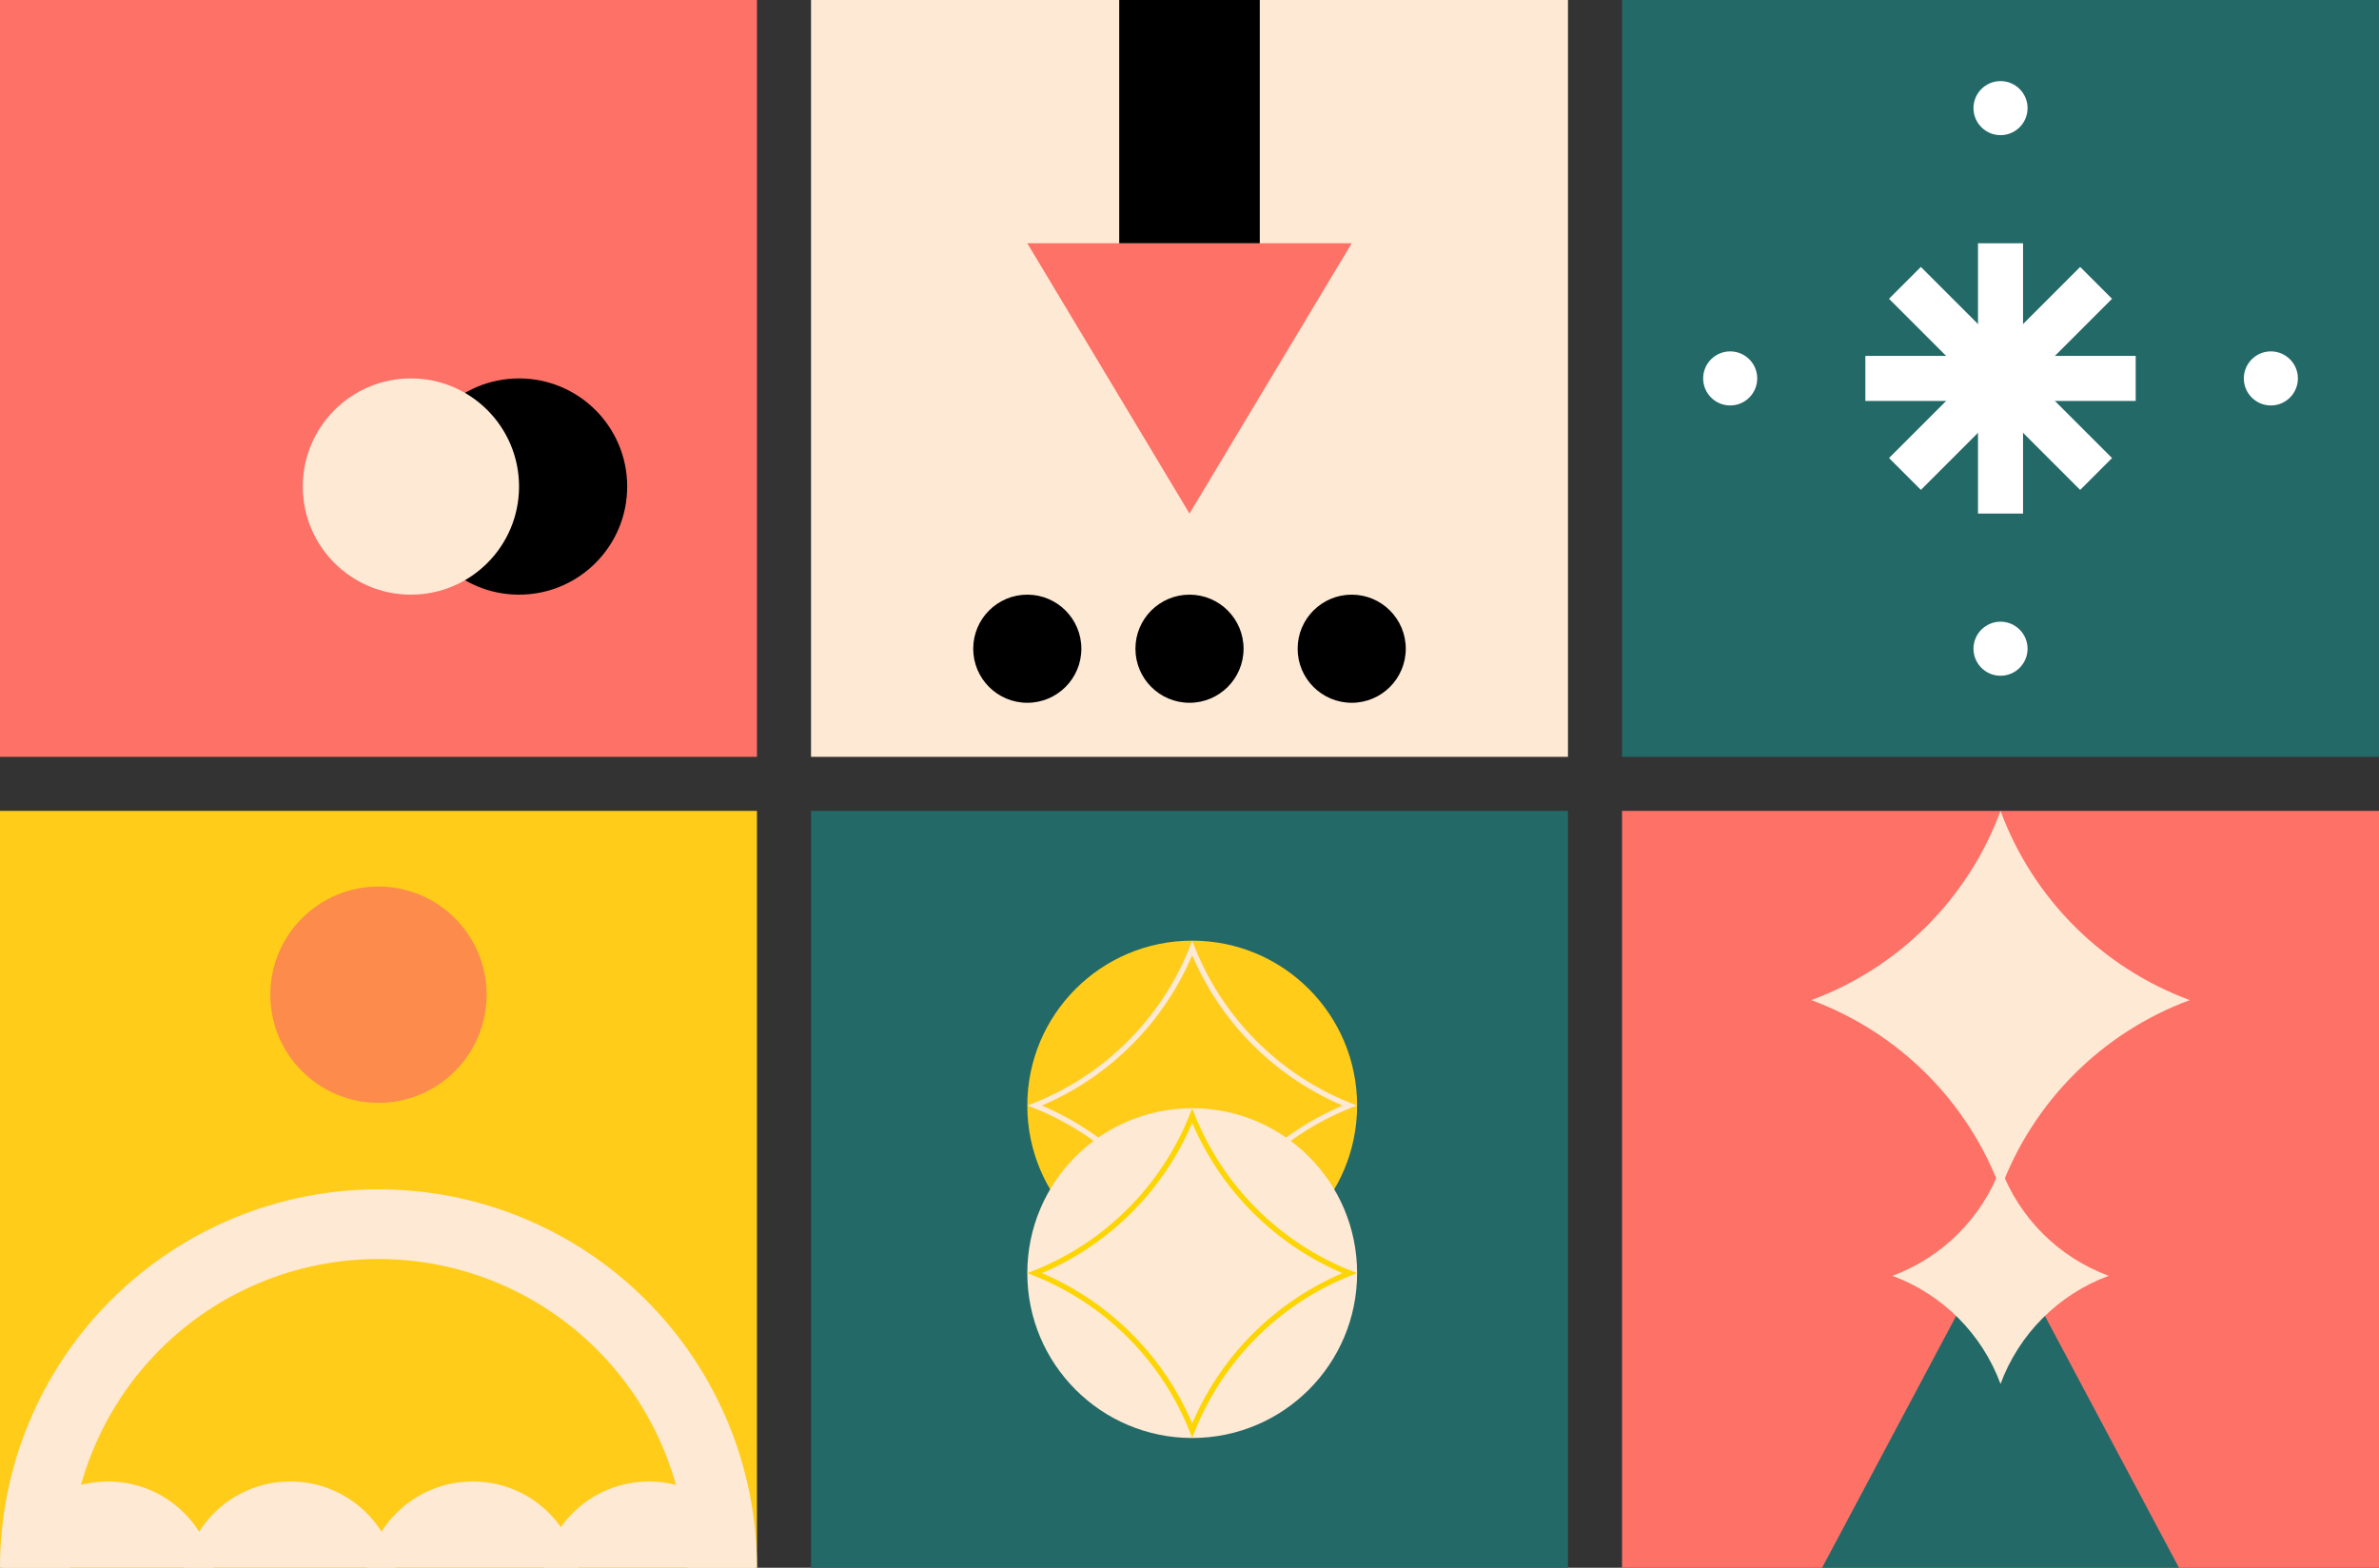 <svg width="440" height="290" viewBox="0 0 440 290" fill="none" xmlns="http://www.w3.org/2000/svg">
<rect x="0" y="0" width="440" height="290" fill="#333333" stroke="none"/>
<rect x="150" y="150" width="140" height="140" fill="#236967"/>
<circle cx="220.5" cy="204.5" r="30.5" fill="#FFCC1A"/>
<circle cx="220.5" cy="235.5" r="30.5" fill="#FDE9D4"/>
<path d="M220.5 175.394C225.797 188.677 236.323 199.203 249.606 204.5C236.323 209.797 225.797 220.323 220.5 233.606C215.203 220.323 204.677 209.797 191.394 204.5C204.677 199.203 215.203 188.677 220.5 175.394Z" stroke="#FDE9D4"/>
<path d="M220.5 206.394C225.797 219.677 236.323 230.203 249.606 235.5C236.323 240.797 225.797 251.323 220.5 264.606C215.203 251.323 204.677 240.797 191.394 235.5C204.677 230.203 215.203 219.677 220.5 206.394Z" stroke="#FDD503"/>
<g clip-path="url(#clip0_4656_3531)">
<rect y="150" width="140" height="140" fill="#FFCC1A"/>
<path d="M0 290C0 271.435 7.375 253.63 20.503 240.503C33.63 227.375 51.435 220 70 220C88.565 220 106.37 227.375 119.497 240.503C132.625 253.63 140 271.435 140 290L127.108 290C127.108 274.854 121.092 260.328 110.382 249.618C99.672 238.908 85.146 232.892 70 232.892C54.854 232.892 40.328 238.908 29.618 249.618C18.908 260.328 12.892 274.854 12.892 290H0Z" fill="#FDE9D4"/>
<circle cx="19.96" cy="294" r="19.96" fill="#FDE9D4"/>
<circle cx="53.695" cy="294" r="19.96" fill="#FDE9D4"/>
<circle cx="87.43" cy="294" r="19.96" fill="#FDE9D4"/>
<circle cx="120.041" cy="294" r="19.96" fill="#FDE9D4"/>
<circle cx="70" cy="184" r="20" fill="#FC8B4C"/>
</g>
<rect x="300" y="150" width="140" height="140" fill="#FE7167"/>
<path d="M370 228L403 290H337L370 228Z" fill="#236967"/>
<path d="M370 216V216C373.429 225.266 380.734 232.571 390 236V236V236C380.734 239.429 373.429 246.734 370 256V256V256C366.571 246.734 359.266 239.429 350 236V236V236C359.266 232.571 366.571 225.266 370 216V216Z" fill="#FDE9D4"/>
<path d="M370 150V150C376 166.215 388.785 179 405 185V185V185C388.785 191 376 203.785 370 220V220V220C364 203.785 351.215 191 335 185V185V185C351.215 179 364 166.215 370 150V150Z" fill="#FDE9D4"/>
<rect x="150" width="140" height="140" fill="#FDE9D4"/>
<path d="M220 95L190 45H250L220 95Z" fill="#FE7167"/>
<rect x="207" width="26" height="45" fill="black"/>
<circle cx="220" cy="120" r="10" fill="black"/>
<circle cx="250" cy="120" r="10" fill="black"/>
<circle cx="190" cy="120" r="10" fill="black"/>
<path d="M140 0L140 140L0 140L0 0L140 0Z" fill="#FE7167"/>
<circle cx="96" cy="90" r="20" transform="rotate(90 96 90)" fill="black"/>
<circle cx="76" cy="90" r="20" transform="rotate(90 76 90)" fill="#FDE9D4"/>
<rect x="300" width="140" height="140" fill="#236967"/>
<rect x="365.833" y="45" width="8.333" height="50" fill="white"/>
<rect x="349.376" y="55.269" width="8.333" height="50" transform="rotate(-45 349.376 55.269)" fill="white"/>
<rect width="8.333" height="50" transform="matrix(-0.707 -0.707 -0.707 0.707 390.624 55.269)" fill="white"/>
<rect x="345" y="74.166" width="8.333" height="50" transform="rotate(-90 345 74.166)" fill="white"/>
<circle r="5" transform="matrix(-1 0 0 1 370 120)" fill="white"/>
<circle r="5" transform="matrix(-1 0 0 1 420 70)" fill="white"/>
<circle r="5" transform="matrix(-1 0 0 1 320 70)" fill="white"/>
<circle r="5" transform="matrix(-1 0 0 1 370 20)" fill="white"/>
<defs>
<clipPath id="clip0_4656_3531">
<rect width="140" height="140" fill="white" transform="translate(0 150)"/>
</clipPath>
</defs>
</svg>
